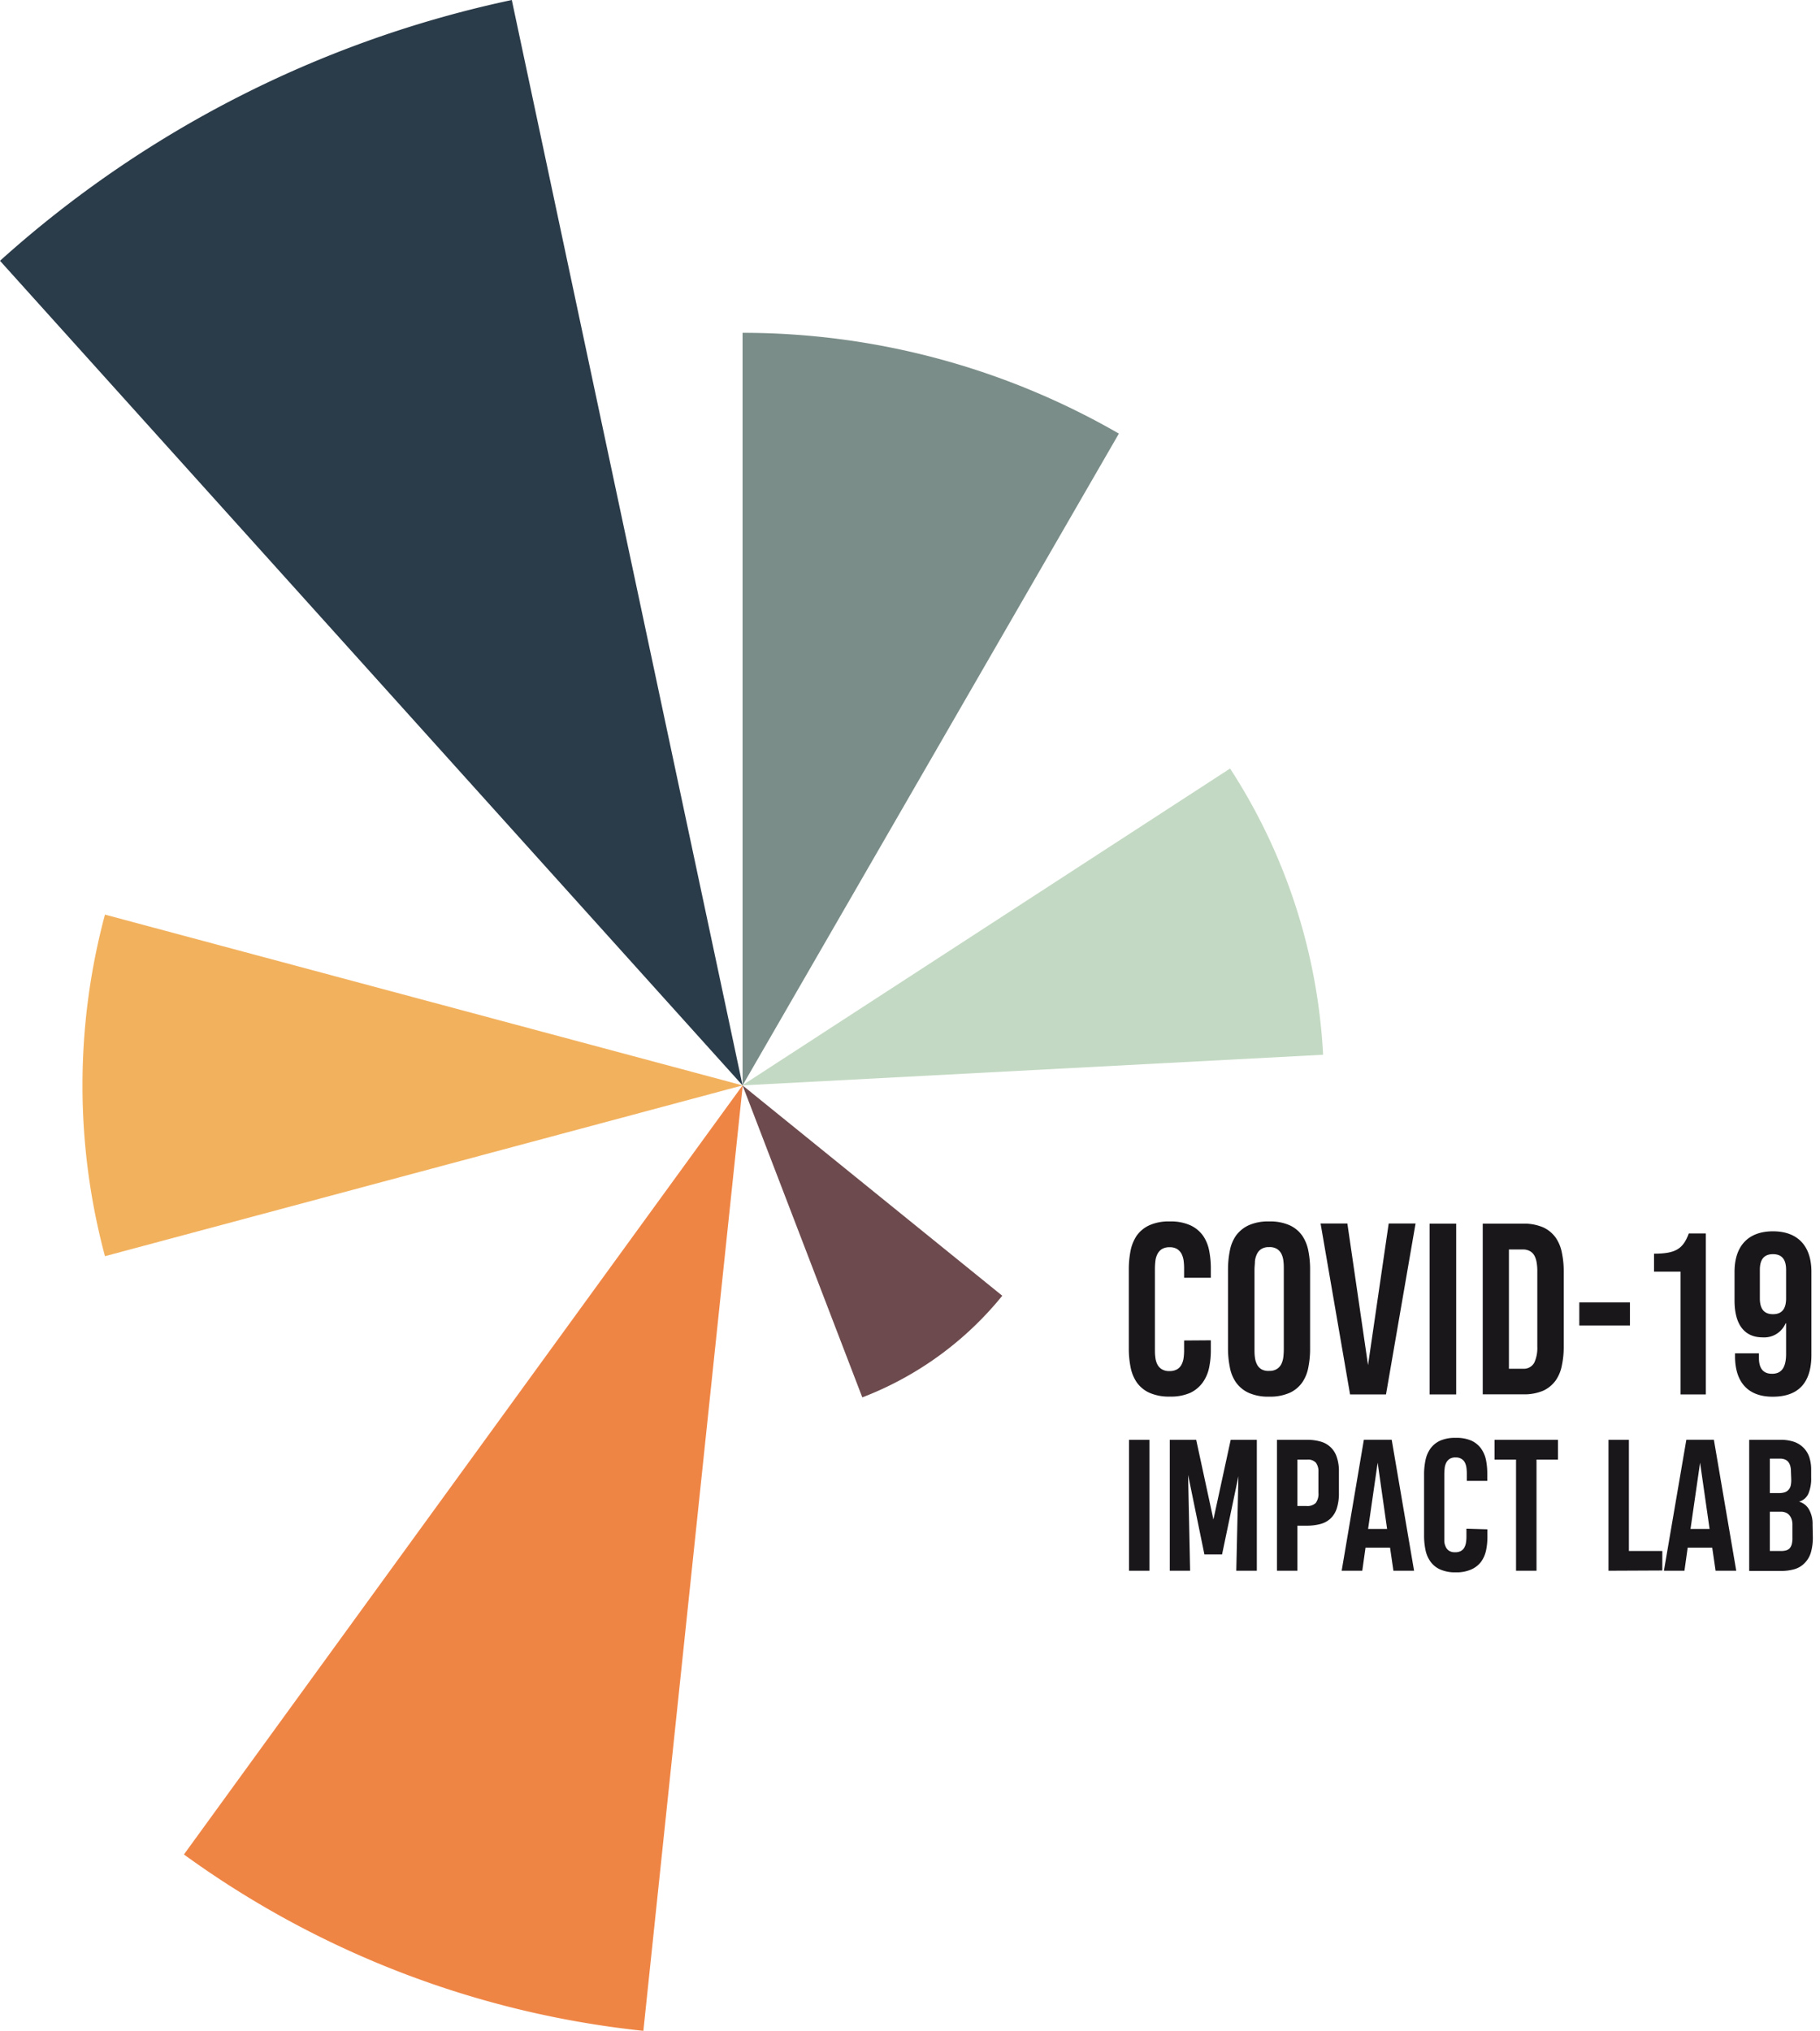 <svg id="Ebene_1" data-name="Ebene 1" xmlns="http://www.w3.org/2000/svg" xmlns:xlink="http://www.w3.org/1999/xlink" viewBox="0 0 296.86 331.27"><defs><clipPath id="clip-path"><rect x="-226.61" y="-188.84" width="708.94" height="708.94" style="fill:none"/></clipPath></defs><g style="clip-path:url(#clip-path)"><path d="M121.12,177.05,182.5,70.73a122.82,122.82,0,0,0-61.38-16.44Z" style="fill:#7a8d88"/><path d="M121.12,177.05Q75.54,239.77,30,302.5a155.12,155.12,0,0,0,74.94,28.77q8.1-77.11,16.21-154.22" style="fill:#ef8545"/><path d="M121.12,177.05l-104-27.86a107.65,107.65,0,0,0,0,55.72l104-27.86" style="fill:#f2b15d"/><path d="M121.12,177.05l94.69-5a94.77,94.77,0,0,0-15.17-46.69l-79.52,51.65" style="fill:#c3d9c3"/><path d="M121.12,177.05l19.53,50.89a54.51,54.51,0,0,0,22.83-16.58l-42.36-34.31" style="fill:#6d4a4d"/><path d="M121.12,177.05Q102.29,88.52,83.48,0A180.93,180.93,0,0,0,0,42.54L121.12,177.05" style="fill:#2a3b49"/></g><path d="M197.5,218.63v1.65a13.91,13.91,0,0,1-.29,2.85,6.37,6.37,0,0,1-1.05,2.4,5.32,5.32,0,0,1-2,1.66,7.78,7.78,0,0,1-3.32.62s0,0,0,0a7.81,7.81,0,0,1-3.38-.63,5.13,5.13,0,0,1-2.06-1.71,6.59,6.59,0,0,1-1-2.5,15.28,15.28,0,0,1-.28-3V207.06a15.34,15.34,0,0,1,.28-3,6.75,6.75,0,0,1,1-2.49,5.19,5.19,0,0,1,2.06-1.7,7.68,7.68,0,0,1,3.34-.63l0,0a7.75,7.75,0,0,1,3.36.63,5.24,5.24,0,0,1,2.06,1.69,6.36,6.36,0,0,1,1,2.42,14.83,14.83,0,0,1,.28,2.86v1.59h-4.36v-1.57a9.9,9.9,0,0,0-.08-1.23,3.75,3.75,0,0,0-.33-1.09,2.18,2.18,0,0,0-.72-.79,2.24,2.24,0,0,0-1.23-.3,2.35,2.35,0,0,0-1.28.31,2.11,2.11,0,0,0-.72.82,3.35,3.35,0,0,0-.33,1.16,12.25,12.25,0,0,0-.07,1.38V220c0,.45,0,.9.06,1.34a3.47,3.47,0,0,0,.31,1.17,2,2,0,0,0,.72.82,2.28,2.28,0,0,0,1.29.32,2.45,2.45,0,0,0,1.22-.28,1.9,1.9,0,0,0,.72-.74,3.21,3.21,0,0,0,.35-1.07,8.63,8.63,0,0,0,.09-1.27v-1.63Z" style="fill:#1a171b"/><path d="M207,199.24s0,0,0,0a7.75,7.75,0,0,1,3.36.63,5.09,5.09,0,0,1,2.05,1.7,6.58,6.58,0,0,1,1,2.5,15.45,15.45,0,0,1,.28,3V220a15.41,15.41,0,0,1-.28,3,6.37,6.37,0,0,1-1,2.5,5.11,5.11,0,0,1-2.06,1.7,7.84,7.84,0,0,1-3.34.62l0,0v0a7.75,7.75,0,0,1-3.36-.63,5.2,5.2,0,0,1-2.06-1.71,6.3,6.3,0,0,1-1-2.5,15.27,15.27,0,0,1-.29-3V207.06a15.32,15.32,0,0,1,.29-3,6.31,6.31,0,0,1,1-2.49,5.37,5.37,0,0,1,2.07-1.7,7.71,7.71,0,0,1,3.34-.63Zm0,24.38h.08a2.18,2.18,0,0,0,1.22-.33,2,2,0,0,0,.71-.81,3.66,3.66,0,0,0,.32-1.16,12,12,0,0,0,.07-1.36V207.08c0-.46,0-.9-.06-1.34a3.47,3.47,0,0,0-.31-1.17,2.07,2.07,0,0,0-.72-.83,2.28,2.28,0,0,0-1.29-.31l-.09,0a2.24,2.24,0,0,0-1.23.33,2,2,0,0,0-.69.82,3.58,3.58,0,0,0-.32,1.16c0,.44-.07.89-.07,1.36V220c0,.45,0,.9.06,1.34a3.47,3.47,0,0,0,.32,1.17,2,2,0,0,0,.71.82A2.28,2.28,0,0,0,207,223.62Z" style="fill:#1a171b"/><path d="M230.89,199.58l-4.82,27.88h-5.86l-4.81-27.88h4.37l3.37,23.1,3.37-23.1Z" style="fill:#1a171b"/><path d="M233.18,227.46V199.6h4.34v27.86Z" style="fill:#1a171b"/><path d="M248.46,199.6a7.89,7.89,0,0,1,3.3.63,5.2,5.2,0,0,1,2,1.67,6.48,6.48,0,0,1,1,2.46,14.55,14.55,0,0,1,.3,3V219.7a14.52,14.52,0,0,1-.3,3,6.34,6.34,0,0,1-1,2.46,5.23,5.23,0,0,1-2,1.67,7.85,7.85,0,0,1-3.34.61h-6.57V199.6Zm0,23.67a1.93,1.93,0,0,0,1.8-1,5.71,5.71,0,0,0,.49-2.6V207.39a8.11,8.11,0,0,0-.11-1.46,3.51,3.51,0,0,0-.37-1.12,1.89,1.89,0,0,0-.71-.72,2.38,2.38,0,0,0-1.1-.28h-2.34v19.46Z" style="fill:#1a171b"/><path d="M257.6,212.45h8.26v3.76H257.6Z" style="fill:#1a171b"/><path d="M274.11,207.43h-4.32V204.5c3.49,0,4.73-.75,5.67-3.3h2.78v26.26h-4.13Z" style="fill:#1a171b"/><path d="M283,221.23v-.48h3.9v.75c0,1.87.83,2.59,2.14,2.59s2.29-.72,2.29-3.23v-5h-.08a3.79,3.79,0,0,1-3.75,2.29c-3,0-4.58-2.14-4.58-6v-4.69c0-4.21,2.22-6.61,6.27-6.61s6.27,2.4,6.27,6.61V221c0,4.43-2,6.83-6.31,6.83C285.1,227.84,283,225.44,283,221.23Zm8.33-9.45v-4.65c0-1.73-.72-2.55-2.14-2.55s-2.14.82-2.14,2.55v4.65c0,1.76.71,2.59,2.14,2.59S291.33,213.54,291.33,211.78Z" style="fill:#1a171b"/><path d="M184.15,256.22V234.86h3.33v21.36Z" style="fill:#1a171b"/><path d="M193.79,240.59l.33,15.63H190.8V234.86h4.31l2.81,13,2.82-13H205v21.36h-3.35L202,240.8l-2.67,12.76h-2.88Z" style="fill:#1a171b"/><path d="M218.39,243.51a7.94,7.94,0,0,1-.36,2.58,4,4,0,0,1-1.05,1.65,3.89,3.89,0,0,1-1.66.87,8.65,8.65,0,0,1-2.19.26h-1.51v7.35h-3.33V234.86h4.91a7.86,7.86,0,0,1,2.13.27,3.82,3.82,0,0,1,2.69,2.49,7,7,0,0,1,.37,2.47Zm-3.34-3.42a2.34,2.34,0,0,0-.41-1.49,1.74,1.74,0,0,0-1.43-.51h-1.59v7.57h1.46a2,2,0,0,0,1.53-.49,2.5,2.5,0,0,0,.44-1.66Z" style="fill:#1a171b"/><path d="M222.46,234.85H227l3.65,21.37h-3.37l-.55-3.77h-4l-.53,3.77h-3.36Zm.69,14.55h3.1l-1.54-10.81Z" style="fill:#1a171b"/><path d="M242.61,249.46v1.26a10.27,10.27,0,0,1-.22,2.18,4.86,4.86,0,0,1-.8,1.84A4.07,4.07,0,0,1,240,256a5.92,5.92,0,0,1-2.55.48v0a6,6,0,0,1-2.59-.49,3.91,3.91,0,0,1-1.57-1.31,4.89,4.89,0,0,1-.79-1.91,11.46,11.46,0,0,1-.22-2.31v-9.91a11.32,11.32,0,0,1,.22-2.31,5,5,0,0,1,.79-1.91,4,4,0,0,1,1.57-1.31,5.94,5.94,0,0,1,2.56-.48l0,0A6,6,0,0,1,240,235a4,4,0,0,1,1.58,1.29,4.87,4.87,0,0,1,.8,1.86,11.14,11.14,0,0,1,.21,2.19v1.22h-3.34v-1.2a7.19,7.19,0,0,0-.06-.94,2.75,2.75,0,0,0-.25-.84,1.51,1.51,0,0,0-.55-.6,1.69,1.69,0,0,0-.95-.24,1.75,1.75,0,0,0-1,.24,1.68,1.68,0,0,0-.55.63,2.43,2.43,0,0,0-.25.89,9,9,0,0,0-.06,1.05v9.89c0,.35,0,.69,0,1a2.49,2.49,0,0,0,.24.89,1.49,1.49,0,0,0,.55.64,1.73,1.73,0,0,0,1,.23,1.83,1.83,0,0,0,.93-.21,1.48,1.48,0,0,0,.55-.56,2.39,2.39,0,0,0,.27-.83,6.07,6.07,0,0,0,.07-1v-1.24Z" style="fill:#1a171b"/><path d="M250.62,238.09v18.13h-3.34V238.09h-3.5v-3.23h10.34v3.23Z" style="fill:#1a171b"/><path d="M262.36,256.22V234.86h3.33V253h5.45v3.18Z" style="fill:#1a171b"/><path d="M275.06,234.85h4.49l3.65,21.37h-3.37l-.55-3.77h-4l-.53,3.77H271.4Zm.68,14.55h3.11l-1.55-10.81Z" style="fill:#1a171b"/><path d="M295.69,250.73a8.78,8.78,0,0,1-.32,2.52,4.09,4.09,0,0,1-1,1.7,3.77,3.77,0,0,1-1.62,1,7.75,7.75,0,0,1-2.29.3h-5.15V234.86h5.08a6.82,6.82,0,0,1,2.24.33,4,4,0,0,1,1.57,1,3.91,3.91,0,0,1,.92,1.52,6.5,6.5,0,0,1,.3,2.05V241a6.32,6.32,0,0,1-.46,2.66,2.36,2.36,0,0,1-1.52,1.29,2.69,2.69,0,0,1,1.62,1.26,4.73,4.73,0,0,1,.59,2.47ZM292.12,240a3.12,3.12,0,0,0-.1-.84,1.92,1.92,0,0,0-.31-.66,1.37,1.37,0,0,0-.55-.42,2,2,0,0,0-.82-.15h-1.66v5.62h1.42a3,3,0,0,0,1-.13,1.38,1.38,0,0,0,.64-.42,1.54,1.54,0,0,0,.35-.7,4.35,4.35,0,0,0,.08-1Zm.24,8.66a2.64,2.64,0,0,0-.12-.81,2.08,2.08,0,0,0-.35-.66,1.53,1.53,0,0,0-.59-.44,2,2,0,0,0-.84-.16h-1.78V253h1.79a3.32,3.32,0,0,0,.82-.09,1.36,1.36,0,0,0,.6-.33,1.57,1.57,0,0,0,.36-.68,3.8,3.8,0,0,0,.11-1.1Z" style="fill:#1a171b"/><g style="clip-path:url(#clip-path)"><rect x="-243.35" y="-212.01" width="755.29" height="755.29" style="fill:none;stroke:#1a171b;stroke-miterlimit:10;stroke-width:1.25px"/></g></svg>